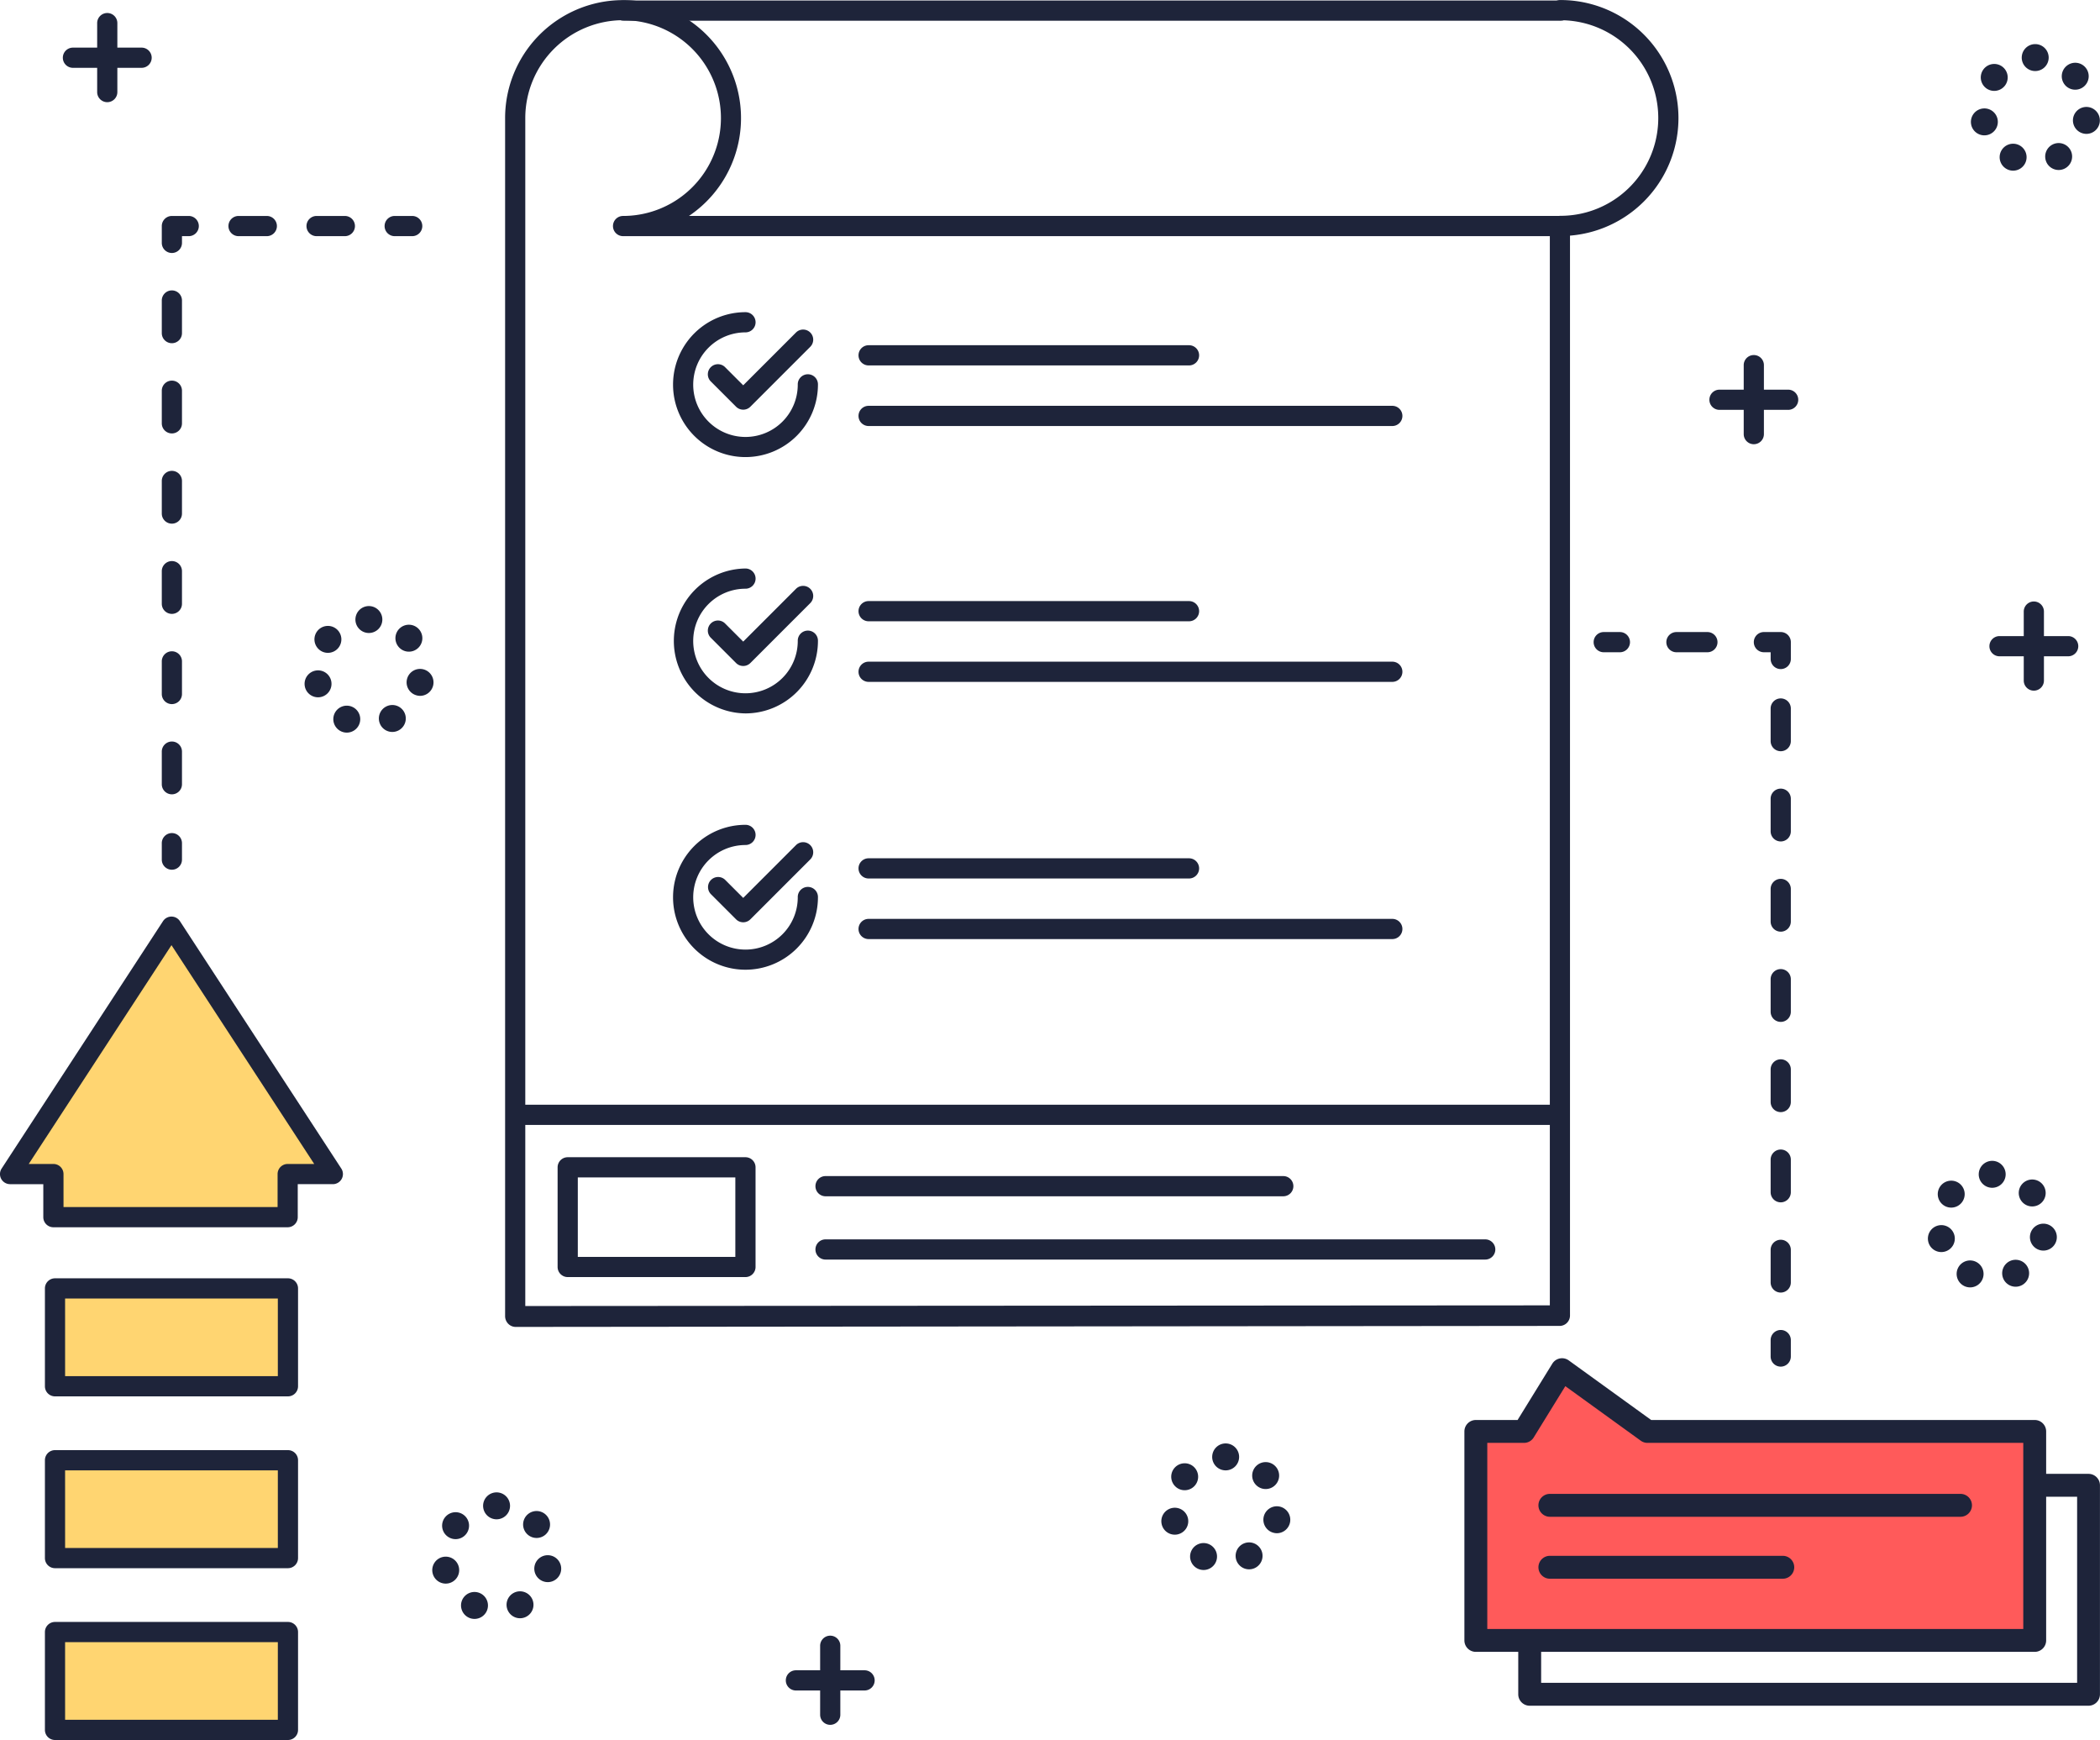 <svg xmlns="http://www.w3.org/2000/svg" width="241.021" height="199.661" viewBox="0 0 241.021 199.661">
  <g id="Grupo_12559" data-name="Grupo 12559" transform="translate(-8925.709 -441.629)">
    <g id="Color" transform="translate(8926.868 548.04)">
      <g id="Grupo_12481" data-name="Grupo 12481" transform="translate(168.226 50.757)">
        <path id="Trazado_20277" data-name="Trazado 20277" d="M10031.8,1458.765l-4.37,7.087h-5.524v23.98h64.142v-23.98h-44.443Z" transform="translate(-10021.91 -1458.765)" fill="#ff5a5a"/>
      </g>
      <g id="Grupo_12486" data-name="Grupo 12486" transform="translate(0 0)">
        <g id="Grupo_12482" data-name="Grupo 12482" transform="translate(5.154 80.863)">
          <rect id="Rectángulo_2312" data-name="Rectángulo 2312" width="26.735" height="11.229" fill="#ffd571"/>
        </g>
        <g id="Grupo_12483" data-name="Grupo 12483" transform="translate(5.154 61.147)">
          <rect id="Rectángulo_2313" data-name="Rectángulo 2313" width="26.735" height="11.229" fill="#ffd571"/>
        </g>
        <g id="Grupo_12484" data-name="Grupo 12484" transform="translate(5.154 41.432)">
          <rect id="Rectángulo_2314" data-name="Rectángulo 2314" width="26.735" height="11.229" fill="#ffd571"/>
        </g>
        <g id="Grupo_12485" data-name="Grupo 12485">
          <path id="Trazado_20278" data-name="Trazado 20278" d="M8933.209,1158.67h4.895v4.945h26.887v-4.945h5.262l-18.521-28.388Z" transform="translate(-8933.209 -1130.282)" fill="#ffd571"/>
        </g>
      </g>
    </g>
    <g id="CONTRACT" transform="translate(8925.709 441.629)">
      <g id="Grupo_12518" data-name="Grupo 12518" transform="translate(57.972 0)">
        <g id="Grupo_12512" data-name="Grupo 12512">
          <g id="Grupo_12487" data-name="Grupo 12487">
            <path id="Trazado_20279" data-name="Trazado 20279" d="M9302.041,593.889a1.2,1.2,0,0,1-.818-.378,1.254,1.254,0,0,1-.34-.858V455.186a13.538,13.538,0,1,1,21.1,11.223h100.039a1.16,1.16,0,0,1,1.16,1.159,1.144,1.144,0,0,1-.1.47,1.223,1.223,0,0,1,.021.225V592.575a1.193,1.193,0,0,1-1.158,1.2l-119.908.116Zm12.381-149.942a11.237,11.237,0,0,0-11.223,11.226v136.32l117.59-.076V468.727H9314.422a1.159,1.159,0,1,1,0-2.318,11.231,11.231,0,0,0,0-22.463Z" transform="translate(-9300.883 -441.629)" fill="#1e243a"/>
          </g>
          <g id="Grupo_12488" data-name="Grupo 12488" transform="translate(119.971 0.005)">
            <path id="Trazado_20280" data-name="Trazado 20280" d="M10078.452,468.737a1.159,1.159,0,0,1,0-2.318,11.221,11.221,0,1,0,0-22.443,1.159,1.159,0,0,1,0-2.318,13.539,13.539,0,1,1,0,27.078Z" transform="translate(-10077.294 -441.659)" fill="#1e243a"/>
          </g>
          <g id="Grupo_12489" data-name="Grupo 12489" transform="translate(12.439 0.057)">
            <path id="Trazado_20281" data-name="Trazado 20281" d="M9490.089,444.318H9382.543a1.159,1.159,0,1,1,0-2.318h107.546a1.159,1.159,0,0,1,0,2.318Z" transform="translate(-9381.383 -442)" fill="#1e243a"/>
          </g>
          <g id="Grupo_12511" data-name="Grupo 12511" transform="translate(19.275 35.825)">
            <g id="Grupo_12496" data-name="Grupo 12496">
              <g id="Grupo_12492" data-name="Grupo 12492">
                <g id="Grupo_12490" data-name="Grupo 12490" transform="translate(3.993 1.983)">
                  <path id="Trazado_20282" data-name="Trazado 20282" d="M9455.522,695.51a1.157,1.157,0,0,1-.819-.339l-2.9-2.9a1.158,1.158,0,0,1,1.638-1.639l2.082,2.082,6.064-6.064a1.159,1.159,0,0,1,1.639,1.639l-6.884,6.884A1.153,1.153,0,0,1,9455.522,695.51Z" transform="translate(-9451.463 -686.309)" fill="#1e243a"/>
                </g>
                <g id="Grupo_12491" data-name="Grupo 12491">
                  <path id="Trazado_20283" data-name="Trazado 20283" d="M9433.938,690.1a8.314,8.314,0,0,1,0-16.628,1.159,1.159,0,1,1,0,2.318,6,6,0,1,0,6,6,1.159,1.159,0,1,1,2.317,0A8.323,8.323,0,0,1,9433.938,690.1Z" transform="translate(-9425.624 -673.476)" fill="#1e243a"/>
                </g>
              </g>
              <g id="Grupo_12495" data-name="Grupo 12495" transform="translate(21.286 3.789)">
                <g id="Grupo_12493" data-name="Grupo 12493">
                  <path id="Trazado_20284" data-name="Trazado 20284" d="M9601.317,700.318h-36.774a1.159,1.159,0,1,1,0-2.318h36.774a1.159,1.159,0,1,1,0,2.318Z" transform="translate(-9563.384 -698)" fill="#1e243a"/>
                </g>
                <g id="Grupo_12494" data-name="Grupo 12494" transform="translate(0 6.953)">
                  <path id="Trazado_20285" data-name="Trazado 20285" d="M9624.649,745.318h-60.106a1.159,1.159,0,1,1,0-2.318h60.106a1.159,1.159,0,1,1,0,2.318Z" transform="translate(-9563.384 -743)" fill="#1e243a"/>
                </g>
              </g>
            </g>
            <g id="Grupo_12503" data-name="Grupo 12503" transform="translate(0 29.41)">
              <g id="Grupo_12499" data-name="Grupo 12499">
                <g id="Grupo_12497" data-name="Grupo 12497" transform="translate(3.993 1.983)">
                  <path id="Trazado_20286" data-name="Trazado 20286" d="M9455.522,885.844a1.156,1.156,0,0,1-.819-.339l-2.9-2.9a1.158,1.158,0,0,1,1.638-1.639l2.082,2.081,6.064-6.064a1.159,1.159,0,0,1,1.639,1.639l-6.884,6.884A1.153,1.153,0,0,1,9455.522,885.844Z" transform="translate(-9451.463 -876.642)" fill="#1e243a"/>
                </g>
                <g id="Grupo_12498" data-name="Grupo 12498">
                  <path id="Trazado_20287" data-name="Trazado 20287" d="M9433.938,880.436a8.314,8.314,0,0,1,0-16.627,1.159,1.159,0,1,1,0,2.318,6,6,0,1,0,6,6,1.159,1.159,0,1,1,2.317,0A8.323,8.323,0,0,1,9433.938,880.436Z" transform="translate(-9425.624 -863.809)" fill="#1e243a"/>
                </g>
              </g>
              <g id="Grupo_12502" data-name="Grupo 12502" transform="translate(21.286 3.738)">
                <g id="Grupo_12500" data-name="Grupo 12500">
                  <path id="Trazado_20288" data-name="Trazado 20288" d="M9601.317,890.318h-36.774a1.159,1.159,0,1,1,0-2.318h36.774a1.159,1.159,0,1,1,0,2.318Z" transform="translate(-9563.384 -888)" fill="#1e243a"/>
                </g>
                <g id="Grupo_12501" data-name="Grupo 12501" transform="translate(0 6.953)">
                  <path id="Trazado_20289" data-name="Trazado 20289" d="M9624.649,935.318h-60.106a1.159,1.159,0,1,1,0-2.318h60.106a1.159,1.159,0,1,1,0,2.318Z" transform="translate(-9563.384 -933)" fill="#1e243a"/>
                </g>
              </g>
            </g>
            <g id="Grupo_12510" data-name="Grupo 12510" transform="translate(0 58.821)">
              <g id="Grupo_12506" data-name="Grupo 12506">
                <g id="Grupo_12504" data-name="Grupo 12504" transform="translate(3.993 1.983)">
                  <path id="Trazado_20290" data-name="Trazado 20290" d="M9455.522,1076.177a1.157,1.157,0,0,1-.819-.339l-2.9-2.9a1.159,1.159,0,0,1,1.638-1.639l2.082,2.082,6.064-6.064a1.159,1.159,0,0,1,1.639,1.639l-6.884,6.884A1.153,1.153,0,0,1,9455.522,1076.177Z" transform="translate(-9451.463 -1066.976)" fill="#1e243a"/>
                </g>
                <g id="Grupo_12505" data-name="Grupo 12505">
                  <path id="Trazado_20291" data-name="Trazado 20291" d="M9433.938,1070.77a8.314,8.314,0,0,1,0-16.628,1.159,1.159,0,1,1,0,2.318,6,6,0,1,0,6,6,1.159,1.159,0,1,1,2.317,0A8.323,8.323,0,0,1,9433.938,1070.77Z" transform="translate(-9425.624 -1054.142)" fill="#1e243a"/>
                </g>
              </g>
              <g id="Grupo_12509" data-name="Grupo 12509" transform="translate(21.286 3.841)">
                <g id="Grupo_12507" data-name="Grupo 12507">
                  <path id="Trazado_20292" data-name="Trazado 20292" d="M9601.317,1081.318h-36.774a1.159,1.159,0,1,1,0-2.318h36.774a1.159,1.159,0,1,1,0,2.318Z" transform="translate(-9563.384 -1079)" fill="#1e243a"/>
                </g>
                <g id="Grupo_12508" data-name="Grupo 12508" transform="translate(0 6.953)">
                  <path id="Trazado_20293" data-name="Trazado 20293" d="M9624.649,1126.318h-60.106a1.159,1.159,0,1,1,0-2.318h60.106a1.159,1.159,0,1,1,0,2.318Z" transform="translate(-9563.384 -1124)" fill="#1e243a"/>
                </g>
              </g>
            </g>
          </g>
        </g>
        <g id="Grupo_12513" data-name="Grupo 12513" transform="translate(1.159 126.764)">
          <path id="Trazado_20294" data-name="Trazado 20294" d="M9428.215,1264.318H9309.543a1.159,1.159,0,1,1,0-2.318h118.672a1.159,1.159,0,0,1,0,2.318Z" transform="translate(-9308.384 -1262)" fill="#1e243a"/>
        </g>
        <g id="Grupo_12514" data-name="Grupo 12514" transform="translate(6.026 132.79)">
          <path id="Trazado_20295" data-name="Trazado 20295" d="M9362.6,1313.593a1.159,1.159,0,0,1-1.159,1.159h-20.4a1.159,1.159,0,0,1-1.159-1.159v-11.435a1.159,1.159,0,0,1,1.159-1.159h20.4a1.159,1.159,0,0,1,1.159,1.159Zm-20.4-1.159h18.08v-9.117H9342.2Z" transform="translate(-9339.882 -1301)" fill="#1e243a"/>
        </g>
        <g id="Grupo_12517" data-name="Grupo 12517" transform="translate(35.617 134.953)">
          <g id="Grupo_12515" data-name="Grupo 12515" transform="translate(0 0)">
            <path id="Trazado_20296" data-name="Trazado 20296" d="M9585.078,1317.318h-52.535a1.159,1.159,0,1,1,0-2.318h52.535a1.159,1.159,0,1,1,0,2.318Z" transform="translate(-9531.383 -1315)" fill="#1e243a"/>
          </g>
          <g id="Grupo_12516" data-name="Grupo 12516" transform="translate(0 7.262)">
            <path id="Trazado_20297" data-name="Trazado 20297" d="M9608.256,1364.318h-75.713a1.159,1.159,0,1,1,0-2.318h75.713a1.159,1.159,0,1,1,0,2.318Z" transform="translate(-9531.383 -1362)" fill="#1e243a"/>
          </g>
        </g>
      </g>
      <g id="Grupo_12523" data-name="Grupo 12523" transform="translate(0 105.175)">
        <g id="Grupo_12519" data-name="Grupo 12519" transform="translate(5.154 80.94)">
          <path id="Trazado_20298" data-name="Trazado 20298" d="M8986.961,1659.645h-26.735a1.158,1.158,0,0,1-1.159-1.159v-11.229a1.158,1.158,0,0,1,1.159-1.159h26.735a1.159,1.159,0,0,1,1.158,1.159v11.229A1.159,1.159,0,0,1,8986.961,1659.645Zm-25.576-2.318H8985.8v-8.911h-24.417Z" transform="translate(-8959.066 -1646.098)" fill="#1e243a"/>
        </g>
        <g id="Grupo_12520" data-name="Grupo 12520" transform="translate(5.154 61.225)">
          <path id="Trazado_20299" data-name="Trazado 20299" d="M8986.961,1532.055h-26.735a1.158,1.158,0,0,1-1.159-1.159v-11.229a1.158,1.158,0,0,1,1.159-1.159h26.735a1.158,1.158,0,0,1,1.158,1.159V1530.9A1.159,1.159,0,0,1,8986.961,1532.055Zm-25.576-2.318H8985.8v-8.911h-24.417Z" transform="translate(-8959.066 -1518.508)" fill="#1e243a"/>
        </g>
        <g id="Grupo_12521" data-name="Grupo 12521" transform="translate(5.154 41.509)">
          <path id="Trazado_20300" data-name="Trazado 20300" d="M8986.961,1404.464h-26.735a1.158,1.158,0,0,1-1.159-1.159v-11.229a1.158,1.158,0,0,1,1.159-1.159h26.735a1.159,1.159,0,0,1,1.158,1.159V1403.3A1.159,1.159,0,0,1,8986.961,1404.464Zm-25.576-2.318H8985.8v-8.911h-24.417Z" transform="translate(-8959.066 -1390.917)" fill="#1e243a"/>
        </g>
        <g id="Grupo_12522" data-name="Grupo 12522">
          <path id="Trazado_20301" data-name="Trazado 20301" d="M8958.726,1157.933h-26.887a1.159,1.159,0,0,1-1.159-1.159v-3.786h-3.811a1.159,1.159,0,0,1-.972-1.792l18.522-28.388a1.159,1.159,0,0,1,1.941,0l18.522,28.388a1.16,1.16,0,0,1-.972,1.792h-4.027v3.786A1.159,1.159,0,0,1,8958.726,1157.933ZM8933,1155.615h24.569v-3.786a1.158,1.158,0,0,1,1.158-1.159h3.047l-16.383-25.108-16.382,25.108h2.831a1.159,1.159,0,0,1,1.159,1.159Z" transform="translate(-8925.71 -1122.282)" fill="#1e243a"/>
        </g>
      </g>
      <g id="Grupo_12529" data-name="Grupo 12529" transform="translate(168.072 155.854)">
        <g id="Grupo_12524" data-name="Grupo 12524">
          <path id="Trazado_20302" data-name="Trazado 20302" d="M10078.865,1483.958h-64.142a1.313,1.313,0,0,1-1.313-1.313v-23.98a1.313,1.313,0,0,1,1.313-1.313h4.791l3.986-6.463a1.312,1.312,0,0,1,1.886-.375l9.46,6.838h44.019a1.314,1.314,0,0,1,1.314,1.313v23.98A1.314,1.314,0,0,1,10078.865,1483.958Zm-62.828-2.627h61.516v-21.353h-43.131a1.318,1.318,0,0,1-.77-.249l-8.658-6.259-3.628,5.884a1.313,1.313,0,0,1-1.119.624h-4.21Z" transform="translate(-10013.41 -1450.264)" fill="#1e243a"/>
        </g>
        <g id="Grupo_12525" data-name="Grupo 12525" transform="translate(6.181 13.268)">
          <path id="Trazado_20303" data-name="Trazado 20303" d="M10118.865,1562.737h-64.143a1.313,1.313,0,0,1-1.312-1.313v-5.055a1.313,1.313,0,1,1,2.627,0v3.741h61.515v-21.353H10114a1.313,1.313,0,0,1,0-2.627h4.86a1.314,1.314,0,0,1,1.313,1.313v23.98A1.314,1.314,0,0,1,10118.865,1562.737Z" transform="translate(-10053.41 -1536.13)" fill="#1e243a"/>
        </g>
        <g id="Grupo_12528" data-name="Grupo 12528" transform="translate(8.494 15.566)">
          <g id="Grupo_12526" data-name="Grupo 12526">
            <path id="Trazado_20304" data-name="Trazado 20304" d="M10116.825,1553.627H10069.7a1.313,1.313,0,1,1,0-2.627h47.129a1.313,1.313,0,0,1,0,2.627Z" transform="translate(-10068.383 -1551)" fill="#1e243a"/>
          </g>
          <g id="Grupo_12527" data-name="Grupo 12527" transform="translate(0 7.108)">
            <path id="Trazado_20305" data-name="Trazado 20305" d="M10096.428,1599.627H10069.7a1.313,1.313,0,1,1,0-2.627h26.731a1.313,1.313,0,0,1,0,2.627Z" transform="translate(-10068.383 -1597)" fill="#1e243a"/>
          </g>
        </g>
      </g>
      <g id="Grupo_12535" data-name="Grupo 12535" transform="translate(18.569 24.781)">
        <g id="Grupo_12530" data-name="Grupo 12530" transform="translate(0 70.847)">
          <path id="Trazado_20306" data-name="Trazado 20306" d="M9047.041,1064.672a1.159,1.159,0,0,1-1.159-1.159v-1.854a1.159,1.159,0,1,1,2.317,0v1.854A1.159,1.159,0,0,1,9047.041,1064.672Z" transform="translate(-9045.882 -1060.5)" fill="#1e243a"/>
        </g>
        <g id="Grupo_12531" data-name="Grupo 12531" transform="translate(0 8.576)">
          <path id="Trazado_20307" data-name="Trazado 20307" d="M9047.041,715.291a1.159,1.159,0,0,1-1.159-1.159v-3.708a1.159,1.159,0,1,1,2.317,0v3.708A1.159,1.159,0,0,1,9047.041,715.291Zm0-10.353a1.159,1.159,0,0,1-1.159-1.159V700.07a1.159,1.159,0,1,1,2.317,0v3.708A1.159,1.159,0,0,1,9047.041,704.938Zm0-10.353a1.159,1.159,0,0,1-1.159-1.159v-3.708a1.159,1.159,0,1,1,2.317,0v3.708A1.159,1.159,0,0,1,9047.041,694.585Zm0-10.353a1.159,1.159,0,0,1-1.159-1.159v-3.708a1.159,1.159,0,1,1,2.317,0v3.708A1.159,1.159,0,0,1,9047.041,684.232Zm0-10.353a1.159,1.159,0,0,1-1.159-1.159v-3.708a1.159,1.159,0,1,1,2.317,0v3.708A1.159,1.159,0,0,1,9047.041,673.879Zm0-10.353a1.159,1.159,0,0,1-1.159-1.159v-3.708a1.159,1.159,0,1,1,2.317,0v3.708A1.159,1.159,0,0,1,9047.041,663.526Z" transform="translate(-9045.882 -657.5)" fill="#1e243a"/>
        </g>
        <g id="Grupo_12532" data-name="Grupo 12532">
          <path id="Trazado_20308" data-name="Trazado 20308" d="M9047.041,606.249a1.159,1.159,0,0,1-1.159-1.159v-1.931a1.159,1.159,0,0,1,1.159-1.159h1.932a1.159,1.159,0,0,1,0,2.318h-.773v.773A1.159,1.159,0,0,1,9047.041,606.249Z" transform="translate(-9045.882 -602)" fill="#1e243a"/>
        </g>
        <g id="Grupo_12533" data-name="Grupo 12533" transform="translate(7.649)">
          <path id="Trazado_20309" data-name="Trazado 20309" d="M9108.749,604.318H9105.5a1.159,1.159,0,0,1,0-2.318h3.245a1.159,1.159,0,0,1,0,2.318Zm-8.962,0h-3.244a1.159,1.159,0,1,1,0-2.318h3.244a1.159,1.159,0,1,1,0,2.318Z" transform="translate(-9095.383 -602)" fill="#1e243a"/>
        </g>
        <g id="Grupo_12534" data-name="Grupo 12534" transform="translate(25.573)">
          <path id="Trazado_20310" data-name="Trazado 20310" d="M9214.55,604.318h-2.009a1.159,1.159,0,0,1,0-2.318h2.009a1.159,1.159,0,1,1,0,2.318Z" transform="translate(-9211.383 -602)" fill="#1e243a"/>
        </g>
      </g>
      <g id="Grupo_12541" data-name="Grupo 12541" transform="translate(182.901 72.527)">
        <g id="Grupo_12536" data-name="Grupo 12536" transform="translate(20.319 80.119)">
          <path id="Trazado_20311" data-name="Trazado 20311" d="M10242.041,1433.672a1.159,1.159,0,0,1-1.158-1.159v-1.854a1.159,1.159,0,1,1,2.317,0v1.854A1.16,1.16,0,0,1,10242.041,1433.672Z" transform="translate(-10240.883 -1429.5)" fill="#1e243a"/>
        </g>
        <g id="Grupo_12537" data-name="Grupo 12537" transform="translate(20.319 7.649)">
          <path id="Trazado_20312" data-name="Trazado 20312" d="M10242.041,1028.643a1.159,1.159,0,0,1-1.158-1.159v-3.708a1.159,1.159,0,1,1,2.317,0v3.708A1.159,1.159,0,0,1,10242.041,1028.643Zm0-10.353a1.159,1.159,0,0,1-1.158-1.159v-3.708a1.159,1.159,0,1,1,2.317,0v3.708A1.159,1.159,0,0,1,10242.041,1018.29Zm0-10.353a1.159,1.159,0,0,1-1.158-1.159v-3.708a1.159,1.159,0,1,1,2.317,0v3.708A1.159,1.159,0,0,1,10242.041,1007.938Zm0-10.353a1.159,1.159,0,0,1-1.158-1.159v-3.708a1.159,1.159,0,1,1,2.317,0v3.708A1.159,1.159,0,0,1,10242.041,997.585Zm0-10.353a1.159,1.159,0,0,1-1.158-1.159v-3.708a1.159,1.159,0,1,1,2.317,0v3.708A1.159,1.159,0,0,1,10242.041,987.232Zm0-10.353a1.159,1.159,0,0,1-1.158-1.159v-3.708a1.159,1.159,0,1,1,2.317,0v3.708A1.159,1.159,0,0,1,10242.041,976.879Zm0-10.353a1.159,1.159,0,0,1-1.158-1.159v-3.708a1.159,1.159,0,1,1,2.317,0v3.708A1.159,1.159,0,0,1,10242.041,966.526Z" transform="translate(-10240.883 -960.5)" fill="#1e243a"/>
        </g>
        <g id="Grupo_12538" data-name="Grupo 12538" transform="translate(18.388)">
          <path id="Trazado_20313" data-name="Trazado 20313" d="M10231.473,915.249a1.158,1.158,0,0,1-1.157-1.159v-.773h-.774a1.159,1.159,0,0,1,0-2.318h1.933a1.159,1.159,0,0,1,1.159,1.159v1.931A1.16,1.16,0,0,1,10231.473,915.249Z" transform="translate(-10228.384 -911)" fill="#1e243a"/>
        </g>
        <g id="Grupo_12539" data-name="Grupo 12539" transform="translate(8.344)">
          <path id="Trazado_20314" data-name="Trazado 20314" d="M10168.1,913.318h-3.554a1.159,1.159,0,1,1,0-2.318h3.554a1.159,1.159,0,1,1,0,2.318Z" transform="translate(-10163.383 -911)" fill="#1e243a"/>
        </g>
        <g id="Grupo_12540" data-name="Grupo 12540">
          <path id="Trazado_20315" data-name="Trazado 20315" d="M10112.4,913.318h-1.855a1.159,1.159,0,0,1,0-2.318h1.855a1.159,1.159,0,0,1,0,2.318Z" transform="translate(-10109.383 -911)" fill="#1e243a"/>
        </g>
      </g>
      <g id="Grupo_12542" data-name="Grupo 12542" transform="translate(226.203 5.062)">
        <path id="Trazado_20316" data-name="Trazado 20316" d="M10393.811,488.765a1.545,1.545,0,0,1-.746-2.054h0a1.544,1.544,0,0,1,2.053-.746h0a1.544,1.544,0,0,1,.748,2.054h0a1.547,1.547,0,0,1-1.4.892h0A1.54,1.54,0,0,1,10393.811,488.765Zm4.5-.782a1.547,1.547,0,0,1,.686-2.074h0a1.546,1.546,0,0,1,2.076.686h0a1.545,1.545,0,0,1-.686,2.074h0a1.533,1.533,0,0,1-.693.165h0A1.546,1.546,0,0,1,10398.309,487.983Zm-8.648-4.314a1.545,1.545,0,0,1,1.15-1.859h0a1.542,1.542,0,0,1,1.857,1.148h0a1.546,1.546,0,0,1-1.148,1.859h0a1.563,1.563,0,0,1-.355.042h0A1.547,1.547,0,0,1,10389.66,483.669Zm12.9.987a1.546,1.546,0,0,1-1.2-1.825h0v0h0a1.547,1.547,0,0,1,1.826-1.2h0a1.546,1.546,0,0,1,1.2,1.825h0a1.547,1.547,0,0,1-1.51,1.235h0A1.55,1.55,0,0,1,10402.561,484.656Zm-11.225-5.232a1.547,1.547,0,0,1-.25-2.171h0a1.544,1.544,0,0,1,2.17-.252h0a1.547,1.547,0,0,1,.254,2.169h0a1.549,1.549,0,0,1-1.215.587h0A1.548,1.548,0,0,1,10391.336,479.424Zm9.072-.354v0h0a1.545,1.545,0,0,1,.191-2.177h0a1.542,1.542,0,0,1,2.176.188h0a1.543,1.543,0,0,1-.189,2.177h0a1.541,1.541,0,0,1-.992.362h0A1.543,1.543,0,0,1,10400.408,479.07Zm-4.955-3.135a1.546,1.546,0,0,1,1.545-1.545h0a1.546,1.546,0,0,1,1.547,1.545h0a1.545,1.545,0,0,1-1.547,1.545h0A1.545,1.545,0,0,1,10395.453,475.935Z" transform="translate(-10389.619 -474.39)" fill="#1e243a"/>
      </g>
      <g id="Grupo_12543" data-name="Grupo 12543" transform="translate(221.268 133.204)">
        <path id="Trazado_20317" data-name="Trazado 20317" d="M10361.871,1318.055a1.544,1.544,0,0,1-.745-2.053h0a1.543,1.543,0,0,1,2.054-.746h0a1.544,1.544,0,0,1,.745,2.053h0a1.542,1.542,0,0,1-1.4.892h0A1.536,1.536,0,0,1,10361.871,1318.055Zm4.5-.782a1.548,1.548,0,0,1,.687-2.075h0a1.549,1.549,0,0,1,2.076.686h0a1.547,1.547,0,0,1-.687,2.075h0a1.536,1.536,0,0,1-.7.165h0A1.546,1.546,0,0,1,10366.37,1317.273Zm-8.647-4.316a1.544,1.544,0,0,1,1.146-1.859h0a1.545,1.545,0,0,1,1.859,1.149h0a1.545,1.545,0,0,1-1.149,1.859h0a1.569,1.569,0,0,1-.355.042h0A1.541,1.541,0,0,1,10357.723,1312.958Zm12.9.989a1.545,1.545,0,0,1-1.2-1.825h0a1.545,1.545,0,0,1,1.824-1.2h0a1.546,1.546,0,0,1,1.2,1.825h0a1.544,1.544,0,0,1-1.513,1.233h0A1.528,1.528,0,0,1,10370.622,1313.946Zm-11.224-5.233a1.544,1.544,0,0,1-.251-2.171h0a1.544,1.544,0,0,1,2.169-.252h0a1.547,1.547,0,0,1,.252,2.171h0a1.545,1.545,0,0,1-1.212.586h0A1.528,1.528,0,0,1,10359.4,1308.713Zm9.072-.352a1.543,1.543,0,0,1,.188-2.177h0a1.545,1.545,0,0,1,2.177.19h0a1.546,1.546,0,0,1-.189,2.177h0a1.543,1.543,0,0,1-.992.361h0A1.535,1.535,0,0,1,10368.471,1308.36Zm-4.956-3.135a1.545,1.545,0,0,1,1.546-1.545h0a1.547,1.547,0,0,1,1.545,1.545h0a1.546,1.546,0,0,1-1.545,1.545h0A1.545,1.545,0,0,1,10363.515,1305.225Z" transform="translate(-10357.681 -1303.68)" fill="#1e243a"/>
      </g>
      <g id="Grupo_12544" data-name="Grupo 12544" transform="translate(49.612 171.247)">
        <path id="Trazado_20318" data-name="Trazado 20318" d="M9250.972,1564.255a1.548,1.548,0,0,1-.746-2.055h0a1.547,1.547,0,0,1,2.056-.745h0a1.547,1.547,0,0,1,.746,2.053h0a1.547,1.547,0,0,1-1.4.892h0A1.544,1.544,0,0,1,9250.972,1564.255Zm4.5-.782a1.545,1.545,0,0,1,.686-2.075h0a1.546,1.546,0,0,1,2.074.686h0a1.545,1.545,0,0,1-.686,2.075h0a1.537,1.537,0,0,1-.693.165h0A1.542,1.542,0,0,1,9255.473,1563.473Zm-8.65-4.316a1.544,1.544,0,0,1,1.148-1.859h0a1.544,1.544,0,0,1,1.858,1.15h0a1.544,1.544,0,0,1-1.146,1.859h0a1.609,1.609,0,0,1-.359.042h0A1.544,1.544,0,0,1,9246.822,1559.158Zm12.9.989a1.545,1.545,0,0,1-1.2-1.825h0a1.545,1.545,0,0,1,1.824-1.2h0a1.545,1.545,0,0,1,1.2,1.825h0a1.547,1.547,0,0,1-1.513,1.234h0A1.547,1.547,0,0,1,9259.723,1560.146Zm-11.225-5.234a1.542,1.542,0,0,1-.251-2.17h0a1.546,1.546,0,0,1,2.17-.253h0a1.543,1.543,0,0,1,.251,2.171h0a1.537,1.537,0,0,1-1.21.586h0A1.539,1.539,0,0,1,9248.5,1554.913Zm9.072-.352a1.544,1.544,0,0,1,.19-2.177h0a1.545,1.545,0,0,1,2.177.19h0a1.547,1.547,0,0,1-.189,2.177h0a1.541,1.541,0,0,1-.992.361h0A1.541,1.541,0,0,1,9257.57,1554.56Zm-4.955-3.135a1.547,1.547,0,0,1,1.547-1.545h0a1.546,1.546,0,0,1,1.545,1.545h0a1.546,1.546,0,0,1-1.545,1.545h0A1.547,1.547,0,0,1,9252.615,1551.425Z" transform="translate(-9246.78 -1549.88)" fill="#1e243a"/>
      </g>
      <g id="Grupo_12545" data-name="Grupo 12545" transform="translate(34.956 69.545)">
        <path id="Trazado_20319" data-name="Trazado 20319" d="M9156.122,906.075a1.544,1.544,0,0,1-.747-2.054h0a1.544,1.544,0,0,1,2.054-.746h0a1.547,1.547,0,0,1,.746,2.054h0a1.544,1.544,0,0,1-1.4.892h0A1.525,1.525,0,0,1,9156.122,906.075Zm4.5-.782a1.544,1.544,0,0,1,.687-2.074h0a1.544,1.544,0,0,1,2.074.686h0a1.546,1.546,0,0,1-.686,2.074h0a1.534,1.534,0,0,1-.694.165h0A1.542,1.542,0,0,1,9160.62,905.293Zm-8.649-4.316a1.544,1.544,0,0,1,1.148-1.857h0a1.544,1.544,0,0,1,1.859,1.148h0a1.545,1.545,0,0,1-1.148,1.859h0a1.568,1.568,0,0,1-.356.042h0A1.546,1.546,0,0,1,9151.971,900.977Zm12.9.989a1.544,1.544,0,0,1-1.2-1.823h0a1.544,1.544,0,0,1,1.824-1.2h0a1.546,1.546,0,0,1,1.2,1.825h0a1.546,1.546,0,0,1-1.513,1.235h0A1.54,1.54,0,0,1,9164.871,901.966Zm-11.223-5.234a1.543,1.543,0,0,1-.253-2.169h0a1.544,1.544,0,0,1,2.169-.253h0a1.546,1.546,0,0,1,.255,2.171h0a1.548,1.548,0,0,1-1.213.586h0A1.526,1.526,0,0,1,9153.648,896.733Zm9.071-.352a1.544,1.544,0,0,1,.188-2.177h0a1.545,1.545,0,0,1,2.177.19h0a1.545,1.545,0,0,1-.189,2.177h0a1.537,1.537,0,0,1-.992.362h0A1.535,1.535,0,0,1,9162.72,896.38Zm-4.955-3.135a1.545,1.545,0,0,1,1.546-1.545h0a1.546,1.546,0,0,1,1.544,1.545h0a1.546,1.546,0,0,1-1.544,1.545h0A1.545,1.545,0,0,1,9157.765,893.245Z" transform="translate(-9151.93 -891.7)" fill="#1e243a"/>
      </g>
      <g id="Grupo_12546" data-name="Grupo 12546" transform="translate(133.289 165.632)">
        <path id="Trazado_20320" data-name="Trazado 20320" d="M9792.5,1527.915a1.545,1.545,0,0,1-.745-2.053h0a1.546,1.546,0,0,1,2.054-.746h0a1.546,1.546,0,0,1,.746,2.055h0a1.548,1.548,0,0,1-1.4.891h0A1.542,1.542,0,0,1,9792.5,1527.915Zm4.5-.78a1.545,1.545,0,0,1,.686-2.075h0a1.546,1.546,0,0,1,2.075.686h0a1.547,1.547,0,0,1-.687,2.075h0a1.544,1.544,0,0,1-.693.164h0A1.544,1.544,0,0,1,9797,1527.135Zm-8.648-4.316a1.543,1.543,0,0,1,1.147-1.859h0a1.545,1.545,0,0,1,1.859,1.148h0a1.545,1.545,0,0,1-1.147,1.859h0a1.505,1.505,0,0,1-.357.042h0A1.542,1.542,0,0,1,9788.351,1522.819Zm12.9.987a1.545,1.545,0,0,1-1.2-1.823h0a1.546,1.546,0,0,1,1.825-1.2h0a1.547,1.547,0,0,1,1.2,1.825h0a1.549,1.549,0,0,1-1.515,1.235h0A1.571,1.571,0,0,1,9801.249,1523.806Zm-11.222-5.232a1.547,1.547,0,0,1-.254-2.171h0a1.545,1.545,0,0,1,2.171-.252h0a1.546,1.546,0,0,1,.252,2.171h0a1.542,1.542,0,0,1-1.211.586h0A1.538,1.538,0,0,1,9790.027,1518.574Zm9.069-.354a1.543,1.543,0,0,1,.19-2.176h0a1.545,1.545,0,0,1,2.177.189h0a1.544,1.544,0,0,1-.189,2.177h0a1.532,1.532,0,0,1-.992.362h0A1.542,1.542,0,0,1,9799.1,1518.22Zm-4.953-3.134a1.545,1.545,0,0,1,1.545-1.547h0a1.546,1.546,0,0,1,1.545,1.547h0a1.545,1.545,0,0,1-1.545,1.544h0A1.545,1.545,0,0,1,9794.144,1515.087Z" transform="translate(-9788.309 -1513.54)" fill="#1e243a"/>
      </g>
      <g id="Grupo_12549" data-name="Grupo 12549" transform="translate(228.33 69.051)">
        <g id="Grupo_12547" data-name="Grupo 12547" transform="translate(3.94)">
          <path id="Trazado_20321" data-name="Trazado 20321" d="M10430.041,898.7a1.159,1.159,0,0,1-1.159-1.159v-7.88a1.159,1.159,0,1,1,2.317,0v7.88A1.159,1.159,0,0,1,10430.041,898.7Z" transform="translate(-10428.882 -888.5)" fill="#1e243a"/>
        </g>
        <g id="Grupo_12548" data-name="Grupo 12548" transform="translate(0 3.94)">
          <path id="Trazado_20322" data-name="Trazado 20322" d="M10412.422,916.318h-7.881a1.159,1.159,0,0,1,0-2.318h7.881a1.159,1.159,0,0,1,0,2.318Z" transform="translate(-10403.383 -914)" fill="#1e243a"/>
        </g>
      </g>
      <g id="Grupo_12552" data-name="Grupo 12552" transform="translate(90.189 187.722)">
        <g id="Grupo_12550" data-name="Grupo 12550" transform="translate(3.94)">
          <path id="Trazado_20323" data-name="Trazado 20323" d="M9536.041,1666.7a1.159,1.159,0,0,1-1.159-1.159v-7.88a1.159,1.159,0,1,1,2.317,0v7.88A1.159,1.159,0,0,1,9536.041,1666.7Z" transform="translate(-9534.882 -1656.5)" fill="#1e243a"/>
        </g>
        <g id="Grupo_12551" data-name="Grupo 12551" transform="translate(0 3.94)">
          <path id="Trazado_20324" data-name="Trazado 20324" d="M9518.422,1684.318h-7.88a1.159,1.159,0,1,1,0-2.318h7.88a1.159,1.159,0,1,1,0,2.318Z" transform="translate(-9509.383 -1682)" fill="#1e243a"/>
        </g>
      </g>
      <g id="Grupo_12555" data-name="Grupo 12555" transform="translate(7.212 1.525)">
        <g id="Grupo_12553" data-name="Grupo 12553" transform="translate(3.94)">
          <path id="Trazado_20325" data-name="Trazado 20325" d="M8999.041,461.7a1.159,1.159,0,0,1-1.159-1.159v-7.88a1.159,1.159,0,1,1,2.317,0v7.88A1.159,1.159,0,0,1,8999.041,461.7Z" transform="translate(-8997.882 -451.5)" fill="#1e243a"/>
        </g>
        <g id="Grupo_12554" data-name="Grupo 12554" transform="translate(0 3.94)">
          <path id="Trazado_20326" data-name="Trazado 20326" d="M8981.422,479.318h-7.88a1.159,1.159,0,1,1,0-2.318h7.88a1.159,1.159,0,0,1,0,2.318Z" transform="translate(-8972.383 -477)" fill="#1e243a"/>
        </g>
      </g>
      <g id="Grupo_12558" data-name="Grupo 12558" transform="translate(196.19 40.773)">
        <g id="Grupo_12556" data-name="Grupo 12556" transform="translate(3.94)">
          <path id="Trazado_20327" data-name="Trazado 20327" d="M10222.041,715.7a1.159,1.159,0,0,1-1.159-1.159v-7.88a1.159,1.159,0,1,1,2.317,0v7.88A1.159,1.159,0,0,1,10222.041,715.7Z" transform="translate(-10220.882 -705.5)" fill="#1e243a"/>
        </g>
        <g id="Grupo_12557" data-name="Grupo 12557" transform="translate(0 3.94)">
          <path id="Trazado_20328" data-name="Trazado 20328" d="M10204.424,733.318h-7.881a1.159,1.159,0,1,1,0-2.318h7.881a1.159,1.159,0,0,1,0,2.318Z" transform="translate(-10195.384 -731)" fill="#1e243a"/>
        </g>
      </g>
    </g>
  </g>
</svg>
